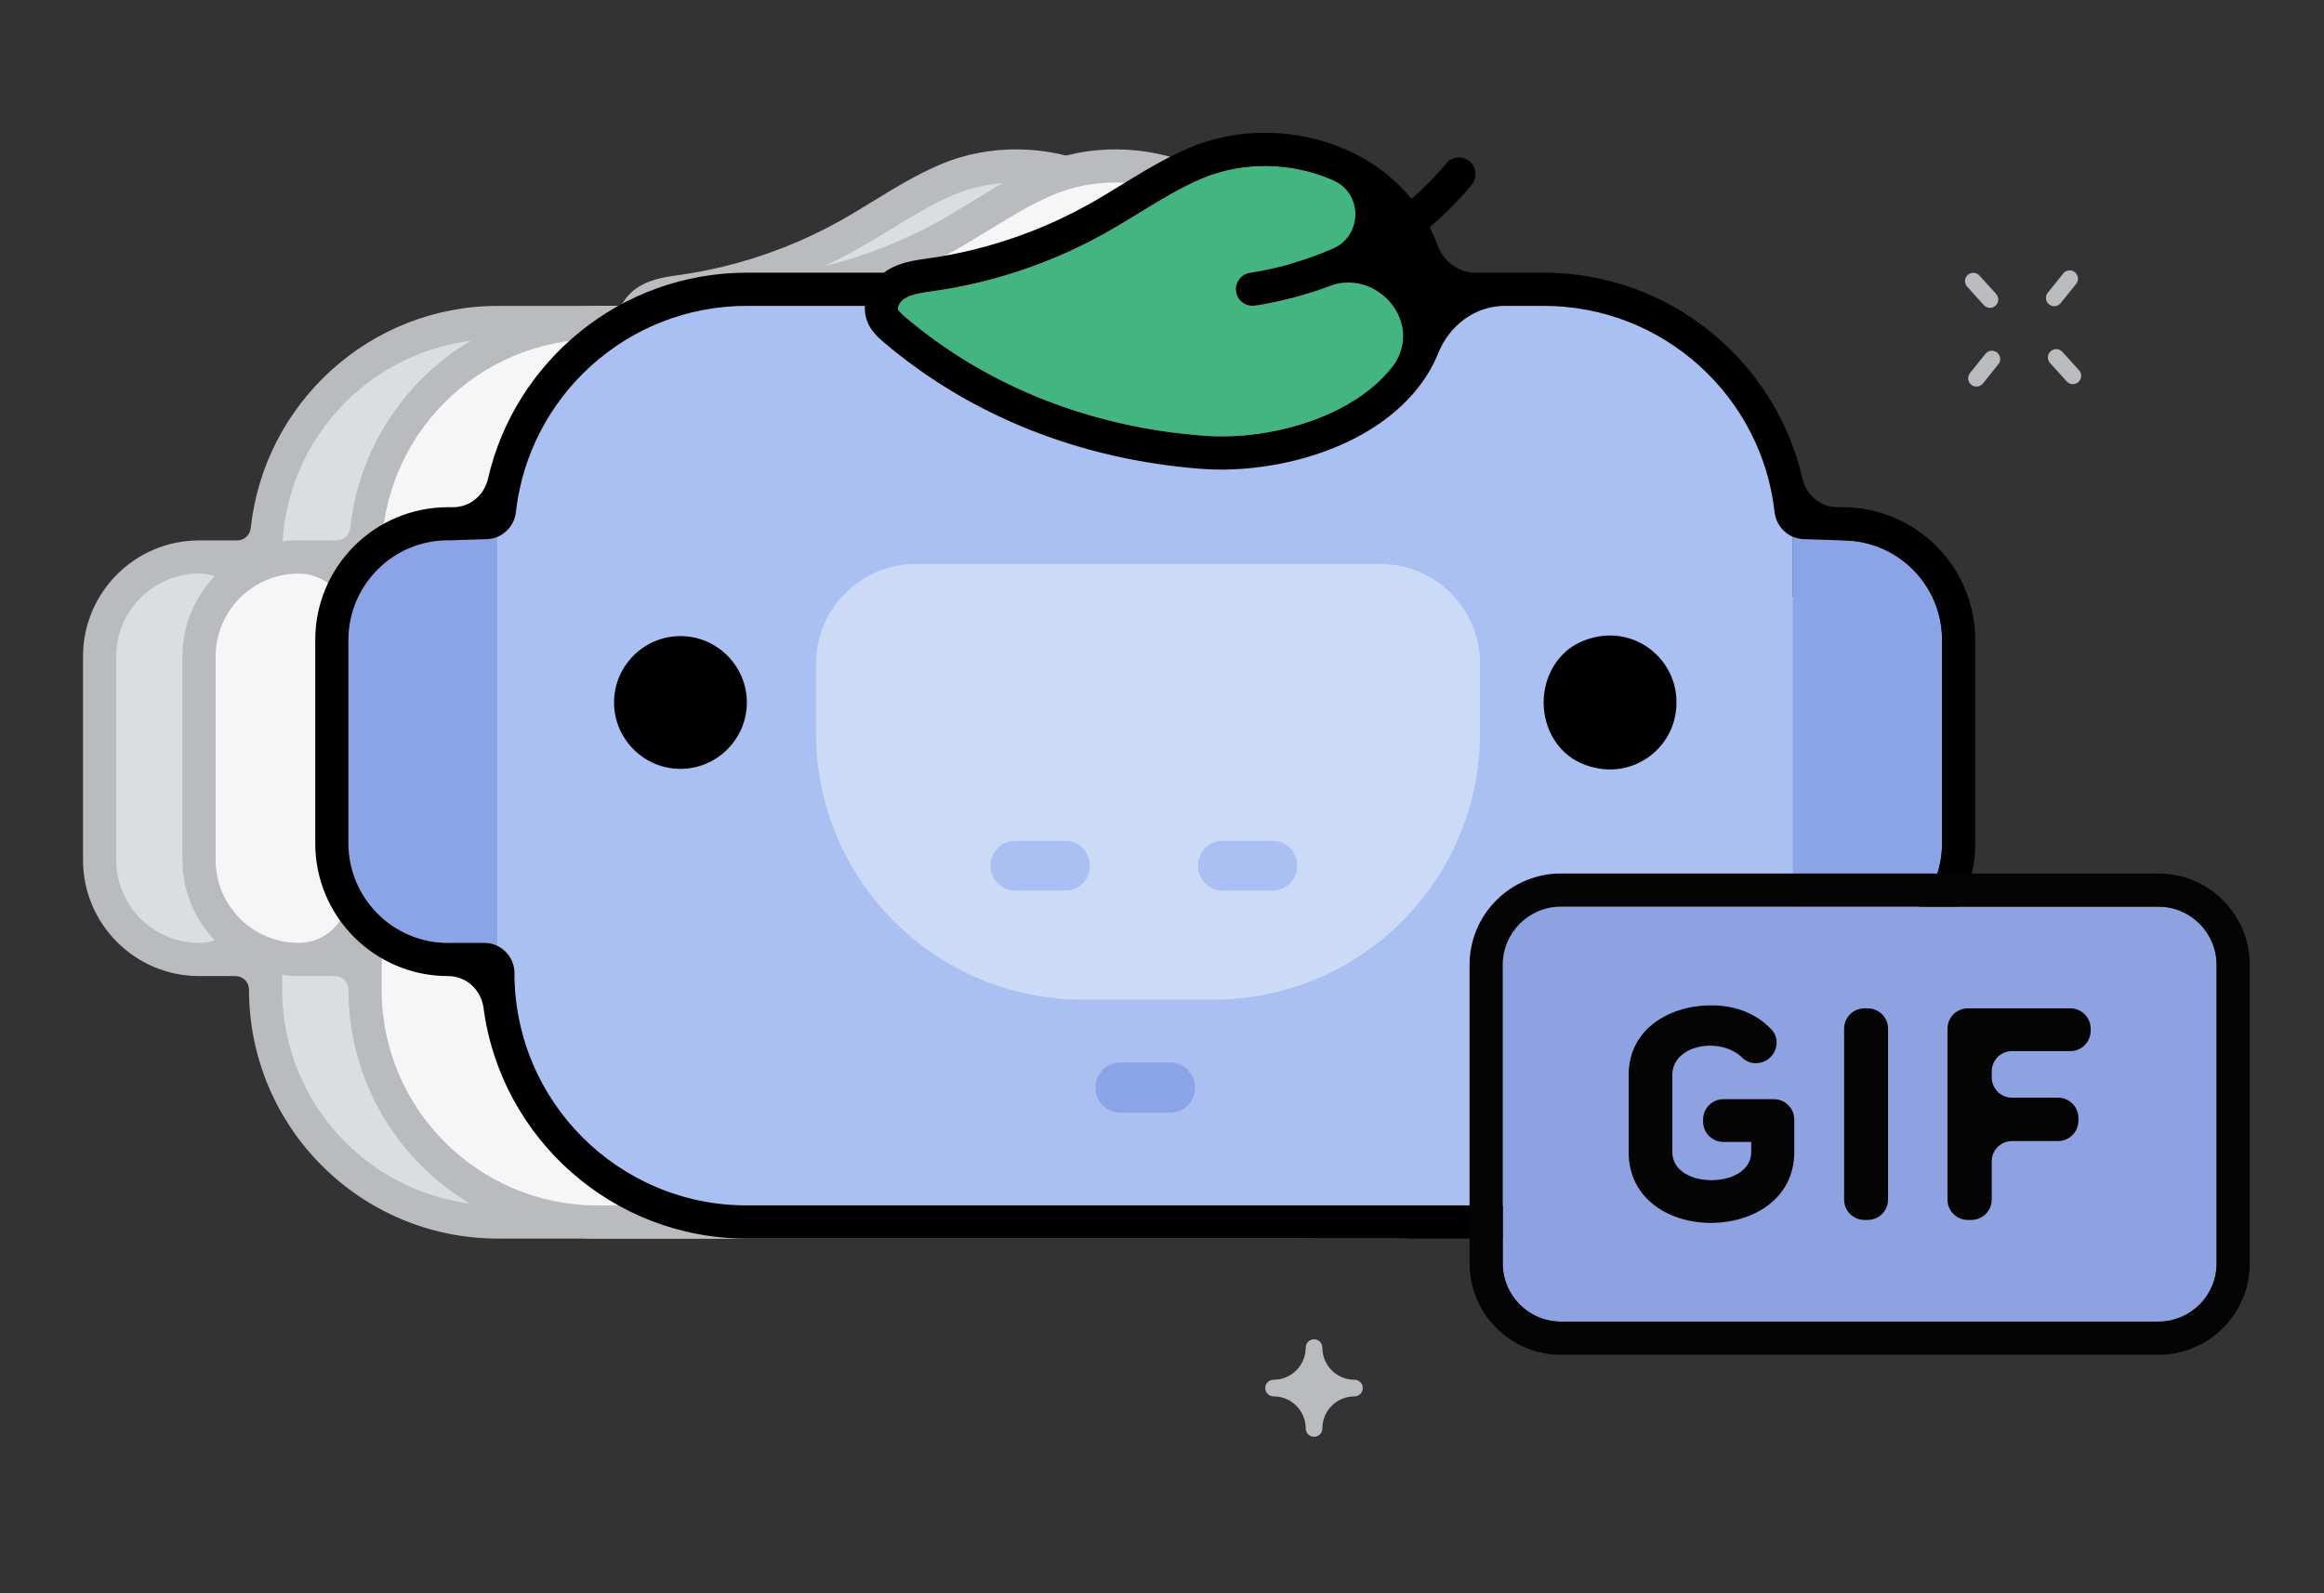 <svg xmlns="http://www.w3.org/2000/svg" width="140" height="96" viewBox="0 0 140 96">
  <rect x="0" y="0" width="140" height="96" fill="#333333" stroke="none"/>
  <g fill="none" fill-rule="evenodd">
    <g transform="translate(5 8)">
      <path fill="#DCDDDE" d="M34.233 12.491C39.204 16.709 45.518 19.22 52.493 19.754 52.839 19.78 53.196 19.794 53.561 19.794 57.382 19.794 62.037 18.345 64.335 15.332 64.93 14.552 65.342 13.698 65.559 12.797 65.849 11.587 65.431 10.336 64.469 9.533 63.502 8.727 62.191 8.541 61.051 9.047 58.731 10.073 56.823 10.721 55.455 10.929 55.207 10.929 55 10.752 54.962 10.507 54.919 10.235 55.106 9.978 55.378 9.935 57.161 9.656 58.884 9.155 60.499 8.446 61.522 7.997 62.157 7.025 62.157 5.911 62.158 4.807 61.529 3.845 60.478 3.382 57.913 2.26 54.747 2.22 52.253 3.28 50.904 3.853 49.674 4.607 48.372 5.406 47.69 5.824 47.007 6.243 46.309 6.632 43.984 7.928 41.489 8.902 38.892 9.528 37.997 9.744 37.088 9.918 36.191 10.046L36.038 10.067C35.38 10.16 34.758 10.248 34.262 10.554L34.261 10.554C33.836 10.815 33.481 11.374 33.65 11.821 33.742 12.062 33.979 12.275 34.233 12.491M7 26.061C3.967 26.061 1.5 28.529 1.5 31.561L1.5 43.812C1.5 46.843 3.967 49.312 7 49.312 8.93 49.312 10.5 47.742 10.5 45.812L10.5 29.561C10.5 27.631 8.93 26.061 7 26.061M91 26.061C89.07 26.061 87.5 27.631 87.5 29.561L87.5 45.812C87.5 47.742 89.07 49.312 91 49.312 94.033 49.312 96.5 46.843 96.5 43.812L96.5 31.561C96.5 28.529 94.033 26.061 91 26.061"/>
      <path fill="#DCDDDE" d="M73,11.93 L72.805,11.93 C69.852,11.93 67.063,13.379 65.131,15.938 C62.398,19.523 57.198,20.794 53.576,20.794 C53.178,20.794 52.791,20.781 52.417,20.751 C45.23,20.201 38.718,17.609 33.578,13.248 C32.579,12.398 31.327,11.93 30.055,11.93 L25,11.93 C17.556,11.93 11.5,17.987 11.5,25.43 L11.5,51.631 C11.5,59.075 17.556,65.131 25,65.131 L73,65.131 C80.444,65.131 86.5,59.075 86.5,51.631 L86.5,25.43 C86.5,17.987 80.444,11.93 73,11.93"/>
      <path fill="#B9BBBE" d="M34.524,10.979 C34.932,10.729 35.504,10.648 36.11,10.562 L36.261,10.541 C37.175,10.411 38.1,10.233 39.009,10.014 L39.01,10.014 C41.651,9.377 44.189,8.386 46.553,7.069 C47.257,6.676 47.945,6.255 48.633,5.832 C49.92,5.043 51.134,4.3 52.448,3.741 C53.617,3.244 54.905,2.998 56.206,2.998 C57.593,2.998 58.995,3.279 60.278,3.841 L60.316,3.857 C62.117,4.649 62.099,7.197 60.297,7.989 C58.736,8.675 57.058,9.166 55.301,9.441 C54.756,9.527 54.383,10.04 54.468,10.584 C54.545,11.079 54.971,11.43 55.455,11.43 C55.506,11.43 55.559,11.425 55.611,11.418 C57.237,11.164 59.442,10.305 61.253,9.505 C63.34,8.582 65.605,10.461 65.072,12.681 C64.872,13.515 64.494,14.3 63.938,15.028 C61.525,18.192 56.376,19.547 52.531,19.256 C45.662,18.73 39.446,16.259 34.557,12.111 C34.413,11.989 34.171,11.784 34.118,11.643 C34.061,11.492 34.237,11.156 34.524,10.979 L34.524,10.979 Z M2,43.812 L2,31.561 C2,28.8 4.238,26.561 7,26.561 C8.657,26.561 10,27.904 10,29.561 L10,45.812 C10,47.468 8.657,48.812 7,48.812 C4.238,48.812 2,46.572 2,43.812 L2,43.812 Z M12,51.63 L12,25.43 C12,18.25 17.82,12.431 25,12.431 L30.054,12.431 C31.23,12.431 32.358,12.867 33.254,13.629 L33.263,13.636 C38.476,18.058 45.086,20.692 52.378,21.25 C52.765,21.279 53.165,21.294 53.576,21.294 C57.679,21.294 62.822,19.791 65.528,16.241 C65.537,16.23 65.546,16.218 65.555,16.206 C67.295,13.9 69.916,12.431 72.805,12.431 L73,12.431 C80.18,12.431 86,18.25 86,25.43 L86,51.63 C86,58.81 80.18,64.63 73,64.63 L25,64.63 C17.82,64.63 12,58.81 12,51.63 L12,51.63 Z M96,43.812 C96,46.572 93.761,48.812 91,48.812 C89.343,48.812 88,47.468 88,45.812 L88,29.561 C88,27.904 89.343,26.561 91,26.561 C93.761,26.561 96,28.8 96,31.561 L96,43.812 Z M91,24.561 L88.705,24.561 C88.28,24.561 87.94,24.235 87.894,23.814 C87.085,16.302 80.723,10.431 73,10.431 L70.259,10.431 C68.593,10.431 67.166,9.339 66.607,7.771 C66.604,7.761 66.601,7.753 66.598,7.744 C66.467,7.38 66.31,7.029 66.137,6.688 C67.058,5.909 67.908,5.053 68.669,4.117 C69.018,3.689 68.953,3.058 68.524,2.711 C68.097,2.365 67.467,2.429 67.118,2.856 C66.49,3.627 65.787,4.332 65.036,4.987 C64.018,3.729 62.677,2.707 61.08,2.007 C58.097,0.704 54.578,0.663 51.667,1.901 C50.215,2.517 48.879,3.336 47.588,4.128 C46.923,4.535 46.258,4.942 45.579,5.322 C43.374,6.551 41.006,7.476 38.542,8.07 C37.693,8.274 36.831,8.44 35.979,8.562 L35.831,8.582 C35.085,8.688 34.239,8.806 33.476,9.277 C33.048,9.54 32.667,9.95 32.414,10.431 L25,10.431 C17.276,10.431 10.915,16.302 10.106,23.814 C10.06,24.235 9.719,24.561 9.295,24.561 L7,24.561 C3.134,24.561 0,27.695 0,31.561 L0,43.812 C0,47.678 3.134,50.812 7,50.812 L9.181,50.812 C9.633,50.812 10,51.178 10,51.63 C10,59.916 16.715,66.63 25,66.63 L73,66.63 C81.284,66.63 88,59.916 88,51.63 C88,51.178 88.367,50.812 88.819,50.812 L91,50.812 C94.866,50.812 98,47.678 98,43.812 L98,31.561 C98,27.695 94.866,24.561 91,24.561 L91,24.561 Z"/>
      <path fill="#F6F6F7" d="M40.224 12.491C45.195 16.709 51.509 19.22 58.484 19.754 58.83 19.78 59.187 19.794 59.552 19.794 63.373 19.794 68.028 18.345 70.326 15.332 70.921 14.552 71.333 13.698 71.55 12.797 71.84 11.587 71.422 10.336 70.46 9.533 69.493 8.727 68.182 8.541 67.042 9.047 64.722 10.073 62.814 10.721 61.446 10.929 61.198 10.929 60.991 10.752 60.953 10.507 60.91 10.235 61.097 9.978 61.369 9.935 63.152 9.656 64.875 9.155 66.49 8.446 67.513 7.997 68.148 7.025 68.148 5.911 68.149 4.807 67.52 3.845 66.469 3.382 63.904 2.26 60.738 2.22 58.244 3.28 56.895 3.853 55.665 4.607 54.363 5.406 53.681 5.824 52.998 6.243 52.3 6.632 49.975 7.928 47.48 8.902 44.883 9.528 43.988 9.744 43.079 9.918 42.182 10.046L42.029 10.067C41.371 10.16 40.749 10.248 40.253 10.554L40.252 10.554C39.827 10.815 39.472 11.374 39.641 11.821 39.733 12.062 39.97 12.275 40.224 12.491M12.991 26.061C9.958 26.061 7.491 28.529 7.491 31.561L7.491 43.812C7.491 46.843 9.958 49.312 12.991 49.312 14.921 49.312 16.491 47.742 16.491 45.812L16.491 29.561C16.491 27.631 14.921 26.061 12.991 26.061M96.991 26.061C95.061 26.061 93.491 27.631 93.491 29.561L93.491 45.812C93.491 47.742 95.061 49.312 96.991 49.312 100.024 49.312 102.491 46.843 102.491 43.812L102.491 31.561C102.491 28.529 100.024 26.061 96.991 26.061"/>
      <path fill="#F6F6F7" d="M78.991,11.93 L78.796,11.93 C75.843,11.93 73.054,13.379 71.122,15.938 C68.389,19.523 63.189,20.794 59.567,20.794 C59.169,20.794 58.782,20.781 58.408,20.751 C51.221,20.201 44.709,17.609 39.569,13.248 C38.57,12.398 37.318,11.93 36.046,11.93 L30.991,11.93 C23.547,11.93 17.491,17.987 17.491,25.43 L17.491,51.631 C17.491,59.075 23.547,65.131 30.991,65.131 L78.991,65.131 C86.435,65.131 92.491,59.075 92.491,51.631 L92.491,25.43 C92.491,17.987 86.435,11.93 78.991,11.93"/>
      <path fill="#B9BBBE" d="M40.515,10.979 C40.923,10.729 41.495,10.648 42.101,10.562 L42.252,10.541 C43.166,10.411 44.091,10.233 45,10.014 L45.001,10.014 C47.642,9.377 50.18,8.386 52.544,7.069 C53.248,6.676 53.936,6.255 54.624,5.832 C55.911,5.043 57.125,4.3 58.439,3.741 C59.608,3.244 60.896,2.998 62.197,2.998 C63.584,2.998 64.986,3.279 66.269,3.841 L66.307,3.857 C68.108,4.649 68.09,7.197 66.289,7.989 C64.727,8.675 63.049,9.166 61.292,9.441 C60.747,9.527 60.374,10.04 60.459,10.584 C60.536,11.079 60.962,11.43 61.446,11.43 C61.497,11.43 61.55,11.425 61.602,11.418 C63.228,11.164 65.433,10.305 67.244,9.505 C69.331,8.582 71.596,10.461 71.063,12.681 C70.863,13.515 70.485,14.3 69.929,15.028 C67.516,18.192 62.367,19.547 58.522,19.256 C51.653,18.73 45.437,16.259 40.548,12.111 C40.404,11.989 40.162,11.784 40.109,11.643 C40.052,11.492 40.228,11.156 40.515,10.979 L40.515,10.979 Z M7.991,43.812 L7.991,31.561 C7.991,28.8 10.229,26.561 12.991,26.561 C14.648,26.561 15.991,27.904 15.991,29.561 L15.991,45.812 C15.991,47.468 14.648,48.812 12.991,48.812 C10.229,48.812 7.991,46.572 7.991,43.812 L7.991,43.812 Z M17.991,51.63 L17.991,25.43 C17.991,18.25 23.811,12.431 30.991,12.431 L36.045,12.431 C37.222,12.431 38.349,12.867 39.245,13.629 C39.248,13.63 39.251,13.633 39.254,13.636 C44.467,18.058 51.077,20.692 58.369,21.25 C58.756,21.279 59.156,21.294 59.567,21.294 C63.67,21.294 68.813,19.791 71.519,16.241 C71.528,16.23 71.537,16.218 71.546,16.206 C73.286,13.9 75.908,12.431 78.796,12.431 L78.991,12.431 C86.171,12.431 91.991,18.25 91.991,25.43 L91.991,51.63 C91.991,58.81 86.171,64.63 78.991,64.63 L30.991,64.63 C23.811,64.63 17.991,58.81 17.991,51.63 L17.991,51.63 Z M101.991,43.812 C101.991,46.572 99.752,48.812 96.991,48.812 C95.334,48.812 93.991,47.468 93.991,45.812 L93.991,29.561 C93.991,27.904 95.334,26.561 96.991,26.561 C99.752,26.561 101.991,28.8 101.991,31.561 L101.991,43.812 Z M96.991,24.561 L94.696,24.561 C94.272,24.561 93.931,24.235 93.885,23.814 C93.076,16.302 86.714,10.431 78.991,10.431 L76.25,10.431 C74.584,10.431 73.157,9.339 72.598,7.771 C72.595,7.761 72.592,7.753 72.589,7.744 C72.458,7.38 72.301,7.029 72.128,6.688 C73.049,5.909 73.899,5.053 74.66,4.117 C75.009,3.689 74.944,3.058 74.515,2.711 C74.088,2.365 73.458,2.429 73.109,2.856 C72.481,3.627 71.778,4.332 71.027,4.987 C70.009,3.729 68.668,2.707 67.071,2.007 C64.088,0.704 60.569,0.663 57.658,1.901 C56.206,2.517 54.87,3.336 53.579,4.128 C52.914,4.535 52.249,4.942 51.57,5.322 C49.365,6.551 46.997,7.476 44.533,8.07 C43.684,8.274 42.822,8.44 41.97,8.562 L41.822,8.582 C41.076,8.688 40.23,8.806 39.467,9.277 C39.039,9.54 38.658,9.95 38.405,10.431 L30.991,10.431 C23.267,10.431 16.906,16.302 16.097,23.814 C16.052,24.235 15.71,24.561 15.286,24.561 L12.991,24.561 C9.125,24.561 5.991,27.695 5.991,31.561 L5.991,43.812 C5.991,47.678 9.125,50.812 12.991,50.812 L15.172,50.812 C15.624,50.812 15.991,51.178 15.991,51.63 C15.991,59.916 22.707,66.63 30.991,66.63 L78.991,66.63 C87.275,66.63 93.991,59.916 93.991,51.63 C93.991,51.178 94.358,50.812 94.81,50.812 L96.991,50.812 C100.857,50.812 103.991,47.678 103.991,43.812 L103.991,31.561 C103.991,27.695 100.857,24.561 96.991,24.561 L96.991,24.561 Z"/>
      <path fill="#8BA4E8" d="M106.604 24.592C106.402 24.571 106.198 24.561 105.991 24.561L102.991 22.561 102.991 50.811 105.991 48.811C106.198 48.811 106.402 48.8 106.604 48.78 108.218 48.616 109.642 47.813 110.621 46.628 111.477 45.591 111.991 44.261 111.991 42.811L111.991 30.561C111.991 29.111 111.477 27.781 110.621 26.744 109.642 25.559 108.218 24.756 106.604 24.592M21.991 24.561C18.677 24.561 15.991 27.247 15.991 30.561L15.991 42.812C15.991 46.124 18.677 48.812 21.991 48.812L24.991 50.812 24.991 22.561 21.991 24.561z"/>
      <path fill="#AABFF2" d="M38.491,34.312 C38.491,35.712 37.376,36.828 36.007,36.828 L35.975,36.828 C34.605,36.828 33.491,35.712 33.491,34.343 C33.491,32.941 34.605,31.828 35.975,31.828 C37.376,31.828 38.491,32.941 38.491,34.312 M83.159,31.983 L83.159,36.163 C83.159,44.474 76.398,51.233 68.088,51.233 L60.23,51.233 C51.92,51.233 45.159,44.474 45.159,36.163 L45.159,31.983 C45.159,29.227 47.402,26.983 50.159,26.983 L78.159,26.983 C80.916,26.983 83.159,29.227 83.159,31.983 M65.991,57.525 C65.991,57.816 65.763,58.044 65.484,58.044 L62.497,58.044 C62.218,58.044 61.991,57.816 61.991,57.538 C61.991,57.245 62.218,57.017 62.497,57.017 L65.484,57.017 C65.763,57.017 65.991,57.245 65.991,57.525 M89.491,34.358 L89.491,34.295 C89.491,32.917 90.613,31.796 91.991,31.796 C93.369,31.796 94.491,32.917 94.491,34.295 L94.491,34.358 C94.491,35.736 93.369,36.858 91.991,36.858 C90.613,36.858 89.491,35.736 89.491,34.358 M87.991,9.43 L82.216,9.43 L81.241,9.43 L81.217,10.405 C81.179,11.963 80.676,13.386 79.724,14.636 C77.102,18.075 72.075,19.294 68.568,19.294 C68.185,19.294 67.807,19.28 67.446,19.253 C60.365,18.71 53.952,16.159 48.901,11.873 C48.654,11.665 48.318,11.379 48.174,10.998 C48.113,10.838 48.089,10.675 48.101,10.499 L48.176,9.43 L47.104,9.43 L39.991,9.43 C31.72,9.43 24.991,16.16 24.991,24.43 L24.991,24.561 L24.991,48.812 L24.991,50.63 C24.991,58.901 31.72,65.63 39.991,65.63 L87.991,65.63 C90.104,65.63 92.148,65.2 94.065,64.347 C94.433,64.184 94.8,64.002 95.154,63.809 C95.858,63.425 96.537,62.981 97.172,62.489 C98.014,61.834 98.79,61.087 99.477,60.27 C99.554,60.178 99.627,60.084 99.7,59.989 L99.784,59.882 C100.175,59.383 100.546,58.84 100.886,58.267 C101.387,57.422 101.807,56.523 102.133,55.596 C102.702,53.974 102.991,52.304 102.991,50.63 L102.991,48.812 L102.991,24.561 L102.991,24.43 C102.991,16.16 96.262,9.43 87.991,9.43"/>
      <path fill="#CBDAF7" d="M73.159,44.169 C73.159,45.002 72.484,45.675 71.652,45.675 L68.666,45.675 C67.833,45.675 67.159,45.002 67.159,44.169 L67.159,44.156 C67.159,43.324 67.833,42.65 68.666,42.65 L71.652,42.65 C72.484,42.65 73.159,43.324 73.159,44.156 L73.159,44.169 Z M60.659,44.169 C60.659,45.002 59.984,45.675 59.152,45.675 L56.166,45.675 C55.333,45.675 54.659,45.002 54.659,44.169 L54.659,44.156 C54.659,43.324 55.333,42.65 56.166,42.65 L59.152,42.65 C59.984,42.65 60.659,43.324 60.659,44.156 L60.659,44.169 Z M78.159,25.983 L50.159,25.983 C46.845,25.983 44.159,28.671 44.159,31.983 L44.159,36.163 C44.159,45.038 51.354,52.233 60.23,52.233 L68.088,52.233 C76.964,52.233 84.159,45.038 84.159,36.163 L84.159,31.983 C84.159,28.671 81.472,25.983 78.159,25.983 L78.159,25.983 Z"/>
      <path fill="#AABFF2" d="M71.652 42.649L68.666 42.649C67.833 42.649 67.159 43.323 67.159 44.155L67.159 44.169C67.159 45.001 67.833 45.675 68.666 45.675L71.652 45.675C72.484 45.675 73.159 45.001 73.159 44.169L73.159 44.155C73.159 43.323 72.484 42.649 71.652 42.649M59.152 42.649L56.166 42.649C55.333 42.649 54.659 43.323 54.659 44.155L54.659 44.169C54.659 45.001 55.333 45.675 56.166 45.675L59.152 45.675C59.984 45.675 60.659 45.001 60.659 44.169L60.659 44.155C60.659 43.323 59.984 42.649 59.152 42.649"/>
      <path fill="#43B581" d="M49.548,11.11 C54.438,15.258 60.653,17.729 67.522,18.256 C71.366,18.555 76.516,17.193 78.929,14.029 C80.35,12.166 80.611,9.941 79.706,7.418 C79.647,7.252 79.572,7.093 79.502,6.932 C76.915,8.703 73.881,9.904 70.603,10.418 C70.55,10.425 70.497,10.429 70.446,10.429 C69.962,10.429 69.536,10.078 69.459,9.584 C69.374,9.039 69.747,8.527 70.292,8.441 C73.309,7.968 76.093,6.857 78.454,5.222 C77.638,4.222 76.558,3.403 75.269,2.839 C72.783,1.752 69.856,1.714 67.44,2.741 C66.127,3.298 64.913,4.042 63.629,4.83 C62.939,5.253 62.249,5.674 61.544,6.068 C59.181,7.386 56.643,8.378 54.001,9.014 C53.098,9.232 52.174,9.409 51.254,9.541 L51.101,9.562 C50.495,9.648 49.923,9.728 49.515,9.98 C49.228,10.156 49.051,10.492 49.109,10.642 C49.162,10.783 49.403,10.988 49.548,11.11"/>
      <path fill="#8BA4E8" d="M65.484,56.018 L62.497,56.018 C61.665,56.018 60.991,56.692 60.991,57.525 L60.991,57.538 C60.991,58.37 61.665,59.045 62.497,59.045 L65.484,59.045 C66.316,59.045 66.991,58.37 66.991,57.538 L66.991,57.525 C66.991,56.692 66.316,56.018 65.484,56.018"/>
      <path fill="#000000" d="M90.243 30.67C88.829 31.291 87.991 32.772 87.991 34.316L87.991 34.338C87.991 35.882 88.829 37.364 90.243 37.984 93.149 39.26 95.991 37.127 95.991 34.363L95.991 34.292C95.991 31.527 93.149 29.395 90.243 30.67M35.991 30.327L35.991 30.327C33.791 30.327 31.991 32.127 31.991 34.327 31.991 36.527 33.791 38.327 35.991 38.327 38.191 38.327 39.991 36.527 39.991 34.327 39.991 32.127 38.191 30.327 35.991 30.327"/>
      <path fill="#000000" d="M111.991,42.812 C111.991,44.261 111.477,45.59 110.621,46.627 C109.642,47.812 108.218,48.617 106.604,48.781 C106.403,48.8 106.198,48.812 105.991,48.812 L103.81,48.812 C102.805,48.812 101.991,49.626 101.991,50.63 C101.991,52.258 101.699,53.812 101.189,55.264 C100.882,56.139 100.492,56.971 100.026,57.757 C99.714,58.282 99.373,58.786 98.997,59.264 C98.902,59.386 98.811,59.508 98.712,59.627 C98.07,60.392 97.347,61.086 96.558,61.699 C95.967,62.157 95.337,62.571 94.675,62.931 C94.344,63.112 94.005,63.279 93.658,63.434 C91.927,64.204 90.009,64.63 87.991,64.63 L39.991,64.63 C32.259,64.63 25.991,58.362 25.991,50.63 C25.991,49.626 25.176,48.812 24.171,48.812 L21.991,48.812 C18.677,48.812 15.991,46.124 15.991,42.812 L15.991,30.561 C15.991,27.247 18.677,24.561 21.991,24.561 L24.336,24.485 C25.246,24.454 25.977,23.753 26.079,22.848 C26.866,15.861 32.794,10.43 39.991,10.43 L47.104,10.43 C47.082,10.733 47.121,11.044 47.239,11.354 C47.475,11.976 47.963,12.389 48.254,12.636 C53.467,17.058 60.077,19.692 67.369,20.25 C67.756,20.279 68.157,20.294 68.568,20.294 C72.67,20.294 77.813,18.791 80.519,15.242 C80.99,14.624 81.361,13.973 81.636,13.29 C82.312,11.605 83.853,10.43 85.668,10.43 L87.991,10.43 C95.188,10.43 101.116,15.861 101.903,22.848 C102.004,23.753 102.736,24.454 103.646,24.485 L105.991,24.561 C106.198,24.561 106.403,24.572 106.604,24.593 C108.218,24.756 109.642,25.559 110.621,26.744 C111.477,27.782 111.991,29.111 111.991,30.561 L111.991,42.812 Z M49.514,9.98 C49.923,9.729 50.495,9.649 51.101,9.562 L51.253,9.54 C52.174,9.409 53.098,9.232 54.001,9.014 C56.643,8.377 59.18,7.386 61.543,6.069 C62.249,5.675 62.939,5.253 63.628,4.83 C64.913,4.042 66.127,3.299 67.439,2.741 C69.855,1.714 72.783,1.752 75.269,2.84 L75.307,2.857 C77.108,3.65 77.09,6.197 75.289,6.989 C73.727,7.675 72.049,8.165 70.292,8.441 C69.747,8.527 69.374,9.04 69.459,9.584 C69.536,10.079 69.962,10.43 70.446,10.43 C70.497,10.43 70.55,10.425 70.602,10.418 C72.158,10.175 73.66,9.775 75.085,9.235 C77.796,8.204 80.541,11.123 79.158,13.671 C79.089,13.8 79.012,13.918 78.928,14.03 C76.516,17.194 71.366,18.555 67.522,18.256 C60.653,17.73 54.438,15.258 49.548,11.111 C49.403,10.989 49.162,10.784 49.108,10.643 C49.051,10.492 49.227,10.156 49.514,9.98 L49.514,9.98 Z M105.991,22.561 L105.691,22.561 C104.674,22.561 103.815,21.845 103.588,20.852 C101.958,13.746 95.584,8.43 87.991,8.43 L83.89,8.43 C82.844,8.43 81.946,7.747 81.595,6.761 C81.593,6.755 81.591,6.748 81.589,6.744 C81.458,6.38 81.301,6.029 81.128,5.688 C82.049,4.909 82.899,4.053 83.66,3.118 C84.009,2.689 83.944,2.058 83.515,1.71 C83.088,1.365 82.458,1.429 82.109,1.855 C81.481,2.627 80.778,3.333 80.027,3.986 C79.009,2.729 77.668,1.706 76.071,1.008 C73.088,-0.295 69.57,-0.338 66.657,0.9 C65.208,1.516 63.873,2.333 62.583,3.124 C61.917,3.534 61.251,3.942 60.569,4.322 C58.365,5.551 55.997,6.476 53.532,7.071 C52.69,7.274 51.828,7.439 50.97,7.561 L50.822,7.582 C50.076,7.688 49.231,7.806 48.467,8.277 C48.394,8.322 48.325,8.377 48.255,8.43 L39.991,8.43 C32.398,8.43 26.024,13.746 24.394,20.852 C24.167,21.845 23.308,22.561 22.291,22.561 L21.991,22.561 C17.573,22.561 13.991,26.143 13.991,30.561 L13.991,42.812 C13.991,47.23 17.573,50.812 21.991,50.812 C23.089,50.812 23.985,51.641 24.128,52.728 C25.158,60.563 31.88,66.63 39.991,66.63 L87.991,66.63 C96.102,66.63 102.823,60.563 103.854,52.728 C103.997,51.641 104.893,50.812 105.991,50.812 C110.409,50.812 113.991,47.23 113.991,42.812 L113.991,30.561 C113.991,26.143 110.409,22.561 105.991,22.561 L105.991,22.561 Z"/>
      <path fill="#B9BBBE" d="M76.596 75.136L76.596 75.136C75.527 75.136 74.659 74.269 74.659 73.199L74.659 73.199C74.659 72.922 74.435 72.698 74.159 72.698 73.883 72.698 73.659 72.922 73.659 73.199L73.659 73.199C73.659 74.269 72.792 75.136 71.722 75.136L71.721 75.136C71.445 75.136 71.221 75.36 71.221 75.636 71.221 75.912 71.445 76.136 71.721 76.136L71.722 76.136C72.792 76.136 73.659 77.003 73.659 78.073 73.659 78.349 73.883 78.573 74.159 78.573 74.435 78.573 74.659 78.349 74.659 78.073 74.659 77.003 75.527 76.136 76.596 76.136 76.872 76.136 77.096 75.912 77.096 75.636 77.096 75.36 76.872 75.136 76.596 75.136M118.749 10.45C118.895 10.45 119.041 10.386 119.139 10.263L120.07 9.104C120.243 8.889 120.209 8.575 119.994 8.402 119.778 8.229 119.464 8.263 119.291 8.478L118.36 9.637C118.187 9.852 118.221 10.167 118.437 10.34 118.529 10.414 118.639 10.45 118.749 10.45M114.605 13.32L113.674 14.479C113.501 14.694 113.535 15.008 113.751 15.181 113.843 15.256 113.953 15.292 114.063 15.292 114.209 15.292 114.355 15.228 114.453 15.105L115.384 13.946C115.557 13.731 115.523 13.416 115.308 13.243 115.092 13.071 114.778 13.105 114.605 13.32M118.531 13.165C118.326 13.351 118.311 13.667 118.496 13.872L119.502 14.981C119.6 15.09 119.736 15.145 119.872 15.145 119.992 15.145 120.113 15.102 120.208 15.016 120.413 14.83 120.428 14.514 120.243 14.309L119.238 13.2C119.052 12.995 118.735 12.981 118.531 13.165M114.507 10.384C114.606 10.493 114.741 10.549 114.878 10.549 114.997 10.549 115.117 10.506 115.213 10.419 115.418 10.234 115.434 9.918 115.248 9.713L114.243 8.603C114.058 8.397 113.741 8.384 113.537 8.568 113.332 8.754 113.316 9.07 113.502 9.274L114.507 10.384z"/>
      <path fill="#8EA1E1" d="M125.028,46.631 L89.028,46.631 C87.099,46.631 85.528,48.201 85.528,50.131 L85.528,68.131 C85.528,70.061 87.099,71.631 89.028,71.631 L125.028,71.631 C126.959,71.631 128.529,70.061 128.529,68.131 L128.529,50.131 C128.529,48.201 126.959,46.631 125.028,46.631"/>
      <path fill="#040405" d="M125.028,44.631 L89.028,44.631 C85.996,44.631 83.528,47.098 83.528,50.131 L83.528,68.131 C83.528,71.164 85.996,73.631 89.028,73.631 L125.028,73.631 C128.061,73.631 130.529,71.164 130.529,68.131 L130.529,50.131 C130.529,47.098 128.061,44.631 125.028,44.631 M125.028,46.631 C126.959,46.631 128.529,48.201 128.529,50.131 L128.529,68.131 C128.529,70.061 126.959,71.631 125.028,71.631 L89.028,71.631 C87.099,71.631 85.528,70.061 85.528,68.131 L85.528,50.131 C85.528,48.201 87.099,46.631 89.028,46.631 L125.028,46.631"/>
      <path fill="#040405" d="M103.088 61.417L103.088 59.456C103.088 58.779 102.54 58.23 101.863 58.23L98.821 58.23C98.145 58.23 97.596 58.779 97.596 59.456L97.596 59.58C97.596 60.257 98.145 60.806 98.821 60.806L100.495 60.806 100.495 61.417C100.495 62.551 99.289 63.109 98.1 63.109 96.912 63.109 95.742 62.551 95.742 61.417L95.742 56.772C95.742 55.638 96.858 55.007 98.01 55.007 98.736 55.007 99.471 55.239 99.975 55.745 100.337 56.106 100.909 56.154 101.361 55.916 102.055 55.547 102.257 54.605 101.719 54.033 100.724 52.977 99.388 52.575 98.083 52.575 95.598 52.575 93.112 53.98 93.112 56.772L93.112 61.417C93.112 64.281 95.615 65.704 98.119 65.686 100.603 65.668 103.088 64.245 103.088 61.417M107.512 52.756L107.316 52.756C106.639 52.756 106.091 53.305 106.091 53.982L106.091 64.28C106.091 64.957 106.639 65.505 107.316 65.505L107.512 65.505C108.189 65.505 108.738 64.957 108.738 64.28L108.738 53.982C108.738 53.305 108.189 52.756 107.512 52.756M114.983 56.915L114.983 56.557C114.983 55.88 115.532 55.332 116.209 55.332L119.719 55.332C120.396 55.332 120.944 54.783 120.944 54.106L120.944 53.982C120.944 53.305 120.396 52.756 119.719 52.756L113.543 52.756C112.866 52.756 112.318 53.305 112.318 53.982L112.318 64.28C112.318 64.957 112.866 65.505 113.543 65.505L113.757 65.505C114.434 65.505 114.983 64.957 114.983 64.28L114.983 61.977C114.983 61.3 115.532 60.752 116.209 60.752L118.981 60.752C119.657 60.752 120.206 60.203 120.206 59.526L120.206 59.366C120.206 58.689 119.657 58.14 118.981 58.14L116.209 58.14C115.532 58.14 114.983 57.592 114.983 56.915"/>
    </g>
    <rect width="140" height="96"/>
  </g>
</svg>
